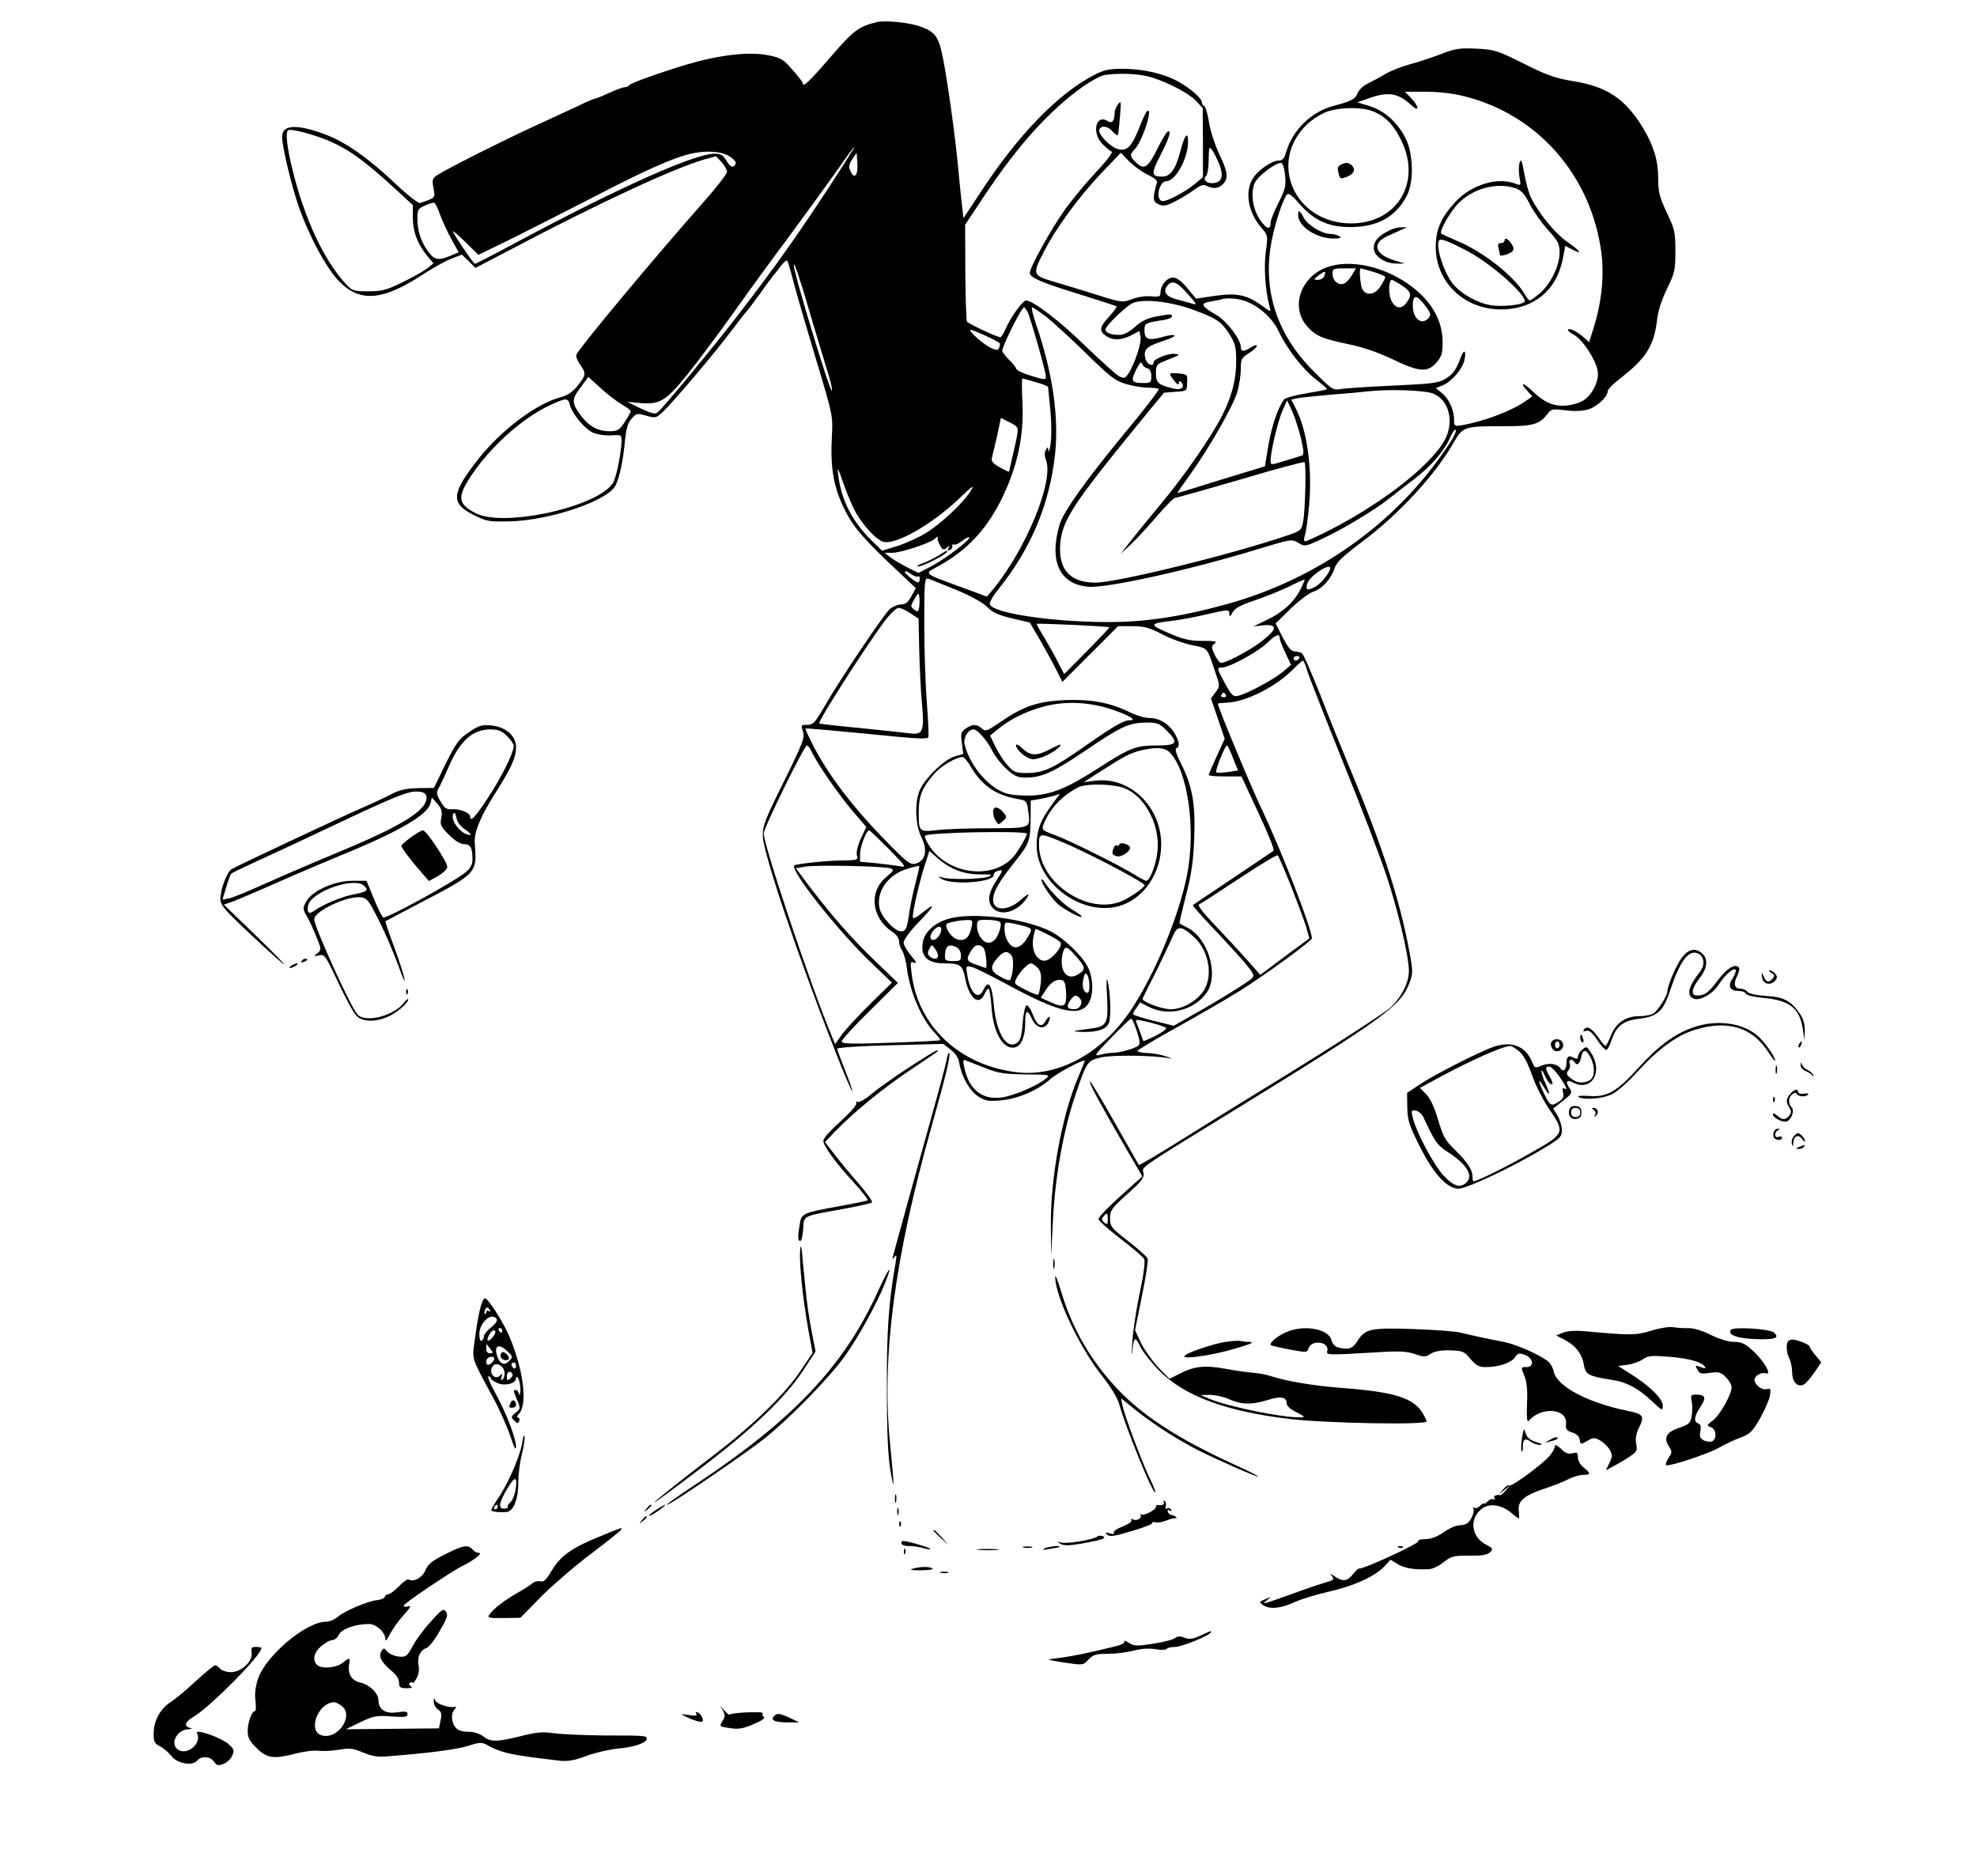 <?xml version="1.0" standalone="no"?>
<!DOCTYPE svg PUBLIC "-//W3C//DTD SVG 20010904//EN"
 "http://www.w3.org/TR/2001/REC-SVG-20010904/DTD/svg10.dtd">
<svg version="1.0" xmlns="http://www.w3.org/2000/svg"
 width="862pt" height="818pt" viewBox="0 0 862 818"
 preserveAspectRatio="xMidYMid meet">

<g transform="translate(0,818) scale(0.1,-0.1)"
fill="#000000" stroke="none">
<path d="M3825 8084 c-82 -20 -102 -35 -205 -154 -95 -110 -120 -133 -120
-112 0 4 -20 30 -45 58 -40 46 -50 52 -105 63 -83 17 -212 2 -355 -40 -113
-34 -245 -81 -251 -90 -3 -5 -12 -9 -19 -9 -8 0 -39 -11 -69 -25 -30 -14 -58
-25 -62 -25 -4 0 -39 -15 -78 -34 -39 -18 -123 -57 -186 -86 -127 -58 -368
-179 -416 -209 -30 -18 -31 -22 -24 -61 8 -44 11 -41 -58 -65 -8 -3 -57 36
-112 88 -114 108 -214 178 -302 211 -123 46 -188 43 -188 -10 0 -43 41 -214
72 -303 46 -132 122 -272 178 -329 90 -91 190 -83 363 31 45 29 102 61 127 70
l44 17 30 -29 29 -29 161 84 c372 196 696 347 834 388 l54 15 24 -26 c13 -14
24 -33 24 -42 0 -9 -48 -71 -106 -136 -212 -240 -540 -633 -551 -662 -3 -7 5
-26 16 -42 27 -38 27 -46 -10 -92 -21 -27 -43 -42 -72 -50 -106 -27 -259 -142
-358 -266 -122 -154 -126 -197 -24 -248 55 -28 68 -30 155 -28 175 3 432 90
464 157 19 41 32 103 41 194 5 54 13 80 29 97 20 23 24 24 63 13 41 -12 44
-11 74 17 43 41 224 254 292 345 31 41 63 82 70 90 8 8 35 44 61 80 25 36 52
71 58 79 7 8 23 28 35 44 11 15 23 25 26 20 3 -4 17 -53 31 -108 15 -55 59
-206 98 -335 70 -232 70 -236 65 -325 -7 -133 7 -216 53 -311 40 -83 85 -134
244 -283 l69 -65 -19 -35 c-14 -27 -26 -36 -46 -36 -15 -1 -36 -10 -48 -20
-27 -24 -222 -314 -284 -423 -42 -73 -51 -82 -76 -82 -28 0 -28 -1 -19 -29 9
-26 1 -48 -83 -218 -82 -165 -93 -194 -92 -238 2 -75 154 -527 314 -933 39
-101 74 -182 76 -179 2 2 -12 42 -31 90 -19 48 -35 91 -35 95 0 5 104 12 231
15 l232 6 32 -25 c22 -17 34 -36 38 -60 10 -59 46 -122 84 -145 30 -19 44 -21
99 -16 73 7 160 44 213 92 30 27 151 91 151 80 0 -1 -14 -35 -30 -74 -70 -164
-121 -443 -118 -647 l1 -129 8 155 c9 186 45 389 95 537 52 155 54 159 115
173 49 12 237 9 299 -4 14 -3 7 1 -15 8 -22 8 -59 15 -82 15 -24 1 -43 5 -43
9 0 5 80 53 178 107 97 54 220 125 272 158 104 65 310 215 310 226 0 42 -134
386 -220 566 -48 101 -190 443 -190 457 0 2 20 4 43 5 82 4 214 71 288 148 19
19 37 35 40 35 3 0 12 -19 18 -42 7 -24 78 -204 157 -401 80 -197 164 -418
188 -491 51 -152 98 -351 99 -417 1 -51 -31 -115 -80 -161 -28 -27 -319 -213
-602 -385 -86 -53 -232 -143 -324 -201 -92 -57 -169 -103 -171 -101 -2 2 -49
86 -106 186 -57 101 -105 181 -108 178 -5 -5 52 -110 155 -287 l74 -127 -43
-38 c-99 -88 -148 -137 -148 -148 0 -7 43 -45 95 -85 53 -40 99 -80 104 -89 5
-10 -2 -67 -20 -151 -16 -74 -30 -171 -32 -215 -3 -44 -3 -62 0 -40 6 68 12
72 35 24 12 -24 49 -71 83 -105 109 -110 290 -177 566 -210 158 -19 599 -27
599 -11 0 6 -10 26 -22 44 -42 61 -127 86 -358 103 -115 9 -234 29 -300 51
-19 6 -53 13 -75 14 -22 2 -78 9 -123 18 -92 16 -136 11 -203 -24 l-40 -20
-49 50 c-26 28 -60 76 -75 106 l-26 56 30 149 c17 82 28 155 25 163 -3 8 -41
42 -85 76 -74 58 -79 64 -79 100 0 34 7 44 76 106 63 56 74 72 70 91 -7 28
-34 10 404 279 648 399 717 449 756 551 15 41 15 50 -1 136 -42 227 -117 457
-255 788 -38 91 -99 241 -135 335 -37 93 -72 173 -78 177 -7 4 -21 8 -32 8
-15 0 -29 17 -52 61 l-31 61 65 64 c35 34 80 68 98 74 40 13 79 56 94 103 9
26 36 52 116 112 163 121 324 296 404 437 39 68 46 70 214 70 130 -1 160 8
193 52 18 24 22 24 82 17 43 -5 74 -3 100 5 39 14 82 55 82 79 0 8 26 34 58
58 110 86 144 141 157 252 4 38 20 88 43 135 34 70 37 81 37 165 0 83 -3 96
-38 169 -31 67 -37 89 -37 147 0 80 -19 142 -66 221 -78 128 -157 181 -309
205 -73 12 -113 26 -212 76 -114 57 -128 61 -205 65 -72 3 -92 1 -153 -23 -38
-15 -100 -35 -137 -45 -36 -10 -86 -29 -110 -44 -23 -14 -58 -32 -76 -41 -18
-9 -37 -27 -42 -40 -10 -27 -28 -36 -103 -56 -97 -24 -180 -104 -209 -201 -8
-29 -16 -38 -33 -38 -27 0 -81 -36 -107 -70 -43 -58 -29 -154 33 -224 27 -32
28 -33 18 -104 -9 -68 -2 -171 17 -241 7 -23 6 -22 -36 8 -64 46 -108 55 -204
41 l-81 -12 -38 46 c-26 31 -47 46 -62 46 -27 0 -55 -34 -55 -65 0 -18 -5 -20
-41 -17 -23 3 -59 -3 -83 -12 -43 -16 -44 -16 -167 23 -68 21 -149 46 -181 55
-84 25 -86 32 -41 120 54 107 152 242 253 349 l87 91 34 -35 c19 -20 56 -47
82 -60 35 -17 46 -27 41 -38 -4 -9 -9 -31 -12 -48 -3 -27 0 -34 20 -44 21 -9
33 -7 74 14 27 14 64 37 83 51 26 19 38 23 52 16 27 -15 54 -12 72 8 24 27 21
51 -18 133 -19 41 -39 103 -44 139 -6 36 -15 66 -21 68 -5 2 -10 9 -10 16 0
17 -47 59 -100 89 -62 35 -154 57 -243 57 -64 0 -83 -4 -132 -30 -154 -81
-327 -260 -486 -503 l-78 -118 -5 43 c-3 24 -11 97 -17 163 -12 144 -54 437
-73 518 -16 70 -34 91 -95 112 -48 17 -152 27 -186 19z m1166 -234 c69 -13
186 -70 224 -110 l29 -31 1 -150 0 -151 -33 -28 c-48 -40 -131 -83 -147 -76
-28 10 -10 86 20 86 40 0 95 99 95 172 0 49 -15 30 -34 -43 -20 -77 -43 -109
-78 -109 -49 0 -50 12 -8 94 39 75 50 114 30 101 -6 -4 -25 -36 -43 -72 -41
-84 -58 -95 -92 -63 -30 28 -31 35 -6 61 33 36 80 182 53 165 -5 -3 -21 -37
-36 -76 -33 -83 -55 -103 -97 -88 -32 11 -82 64 -76 82 7 20 35 18 56 -5 11
-12 22 -21 25 -18 2 2 6 38 9 79 6 68 5 73 -8 56 -8 -11 -15 -28 -15 -37 0
-36 -11 -49 -30 -37 -52 33 -72 -52 -22 -101 15 -15 33 -30 39 -32 7 -2 -22
-41 -68 -89 -44 -47 -107 -123 -140 -170 -56 -79 -149 -246 -149 -270 0 -20
51 -42 211 -91 90 -28 166 -53 168 -55 2 -2 -13 -22 -33 -44 -42 -46 -45 -63
-14 -84 30 -21 66 -20 110 2 l36 19 5 -25 c5 -26 -26 -121 -54 -162 -13 -20
-18 -21 -40 -10 -13 7 -78 66 -145 130 -111 109 -230 200 -260 200 -15 0 -69
-75 -90 -125 -8 -19 -18 -35 -23 -35 -14 0 -139 59 -145 68 -3 5 -6 102 -7
215 l-1 207 87 131 c145 217 279 366 426 471 36 25 78 48 95 51 56 8 122 7
175 -3z m1395 -90 c319 -80 551 -345 596 -680 13 -101 2 -214 -32 -324 l-21
-68 -22 20 c-29 26 -63 43 -70 35 -4 -3 8 -13 26 -23 36 -19 94 -106 103 -156
7 -40 -19 -99 -58 -127 -14 -11 -49 -22 -76 -25 -57 -5 -98 12 -154 66 -40 38
-53 35 -17 -4 l20 -22 -28 -20 c-63 -44 -182 -89 -280 -106 -31 -5 -33 -4 -33
25 0 42 -23 92 -54 116 l-26 21 30 12 c40 16 86 71 95 110 9 41 -1 51 -15 14
-20 -55 -34 -75 -67 -95 -30 -19 -58 -22 -226 -30 -106 -5 -209 -11 -229 -15
-37 -6 -40 -3 -121 78 -163 163 -225 361 -181 575 15 74 44 163 63 192 8 12
20 4 58 -39 65 -73 126 -100 223 -100 116 1 195 44 243 135 32 58 30 181 -3
249 -34 70 -91 122 -157 143 l-55 17 49 17 c85 31 129 24 186 -29 36 -34 36
-8 0 30 l-27 28 91 0 c56 0 119 -7 169 -20z m-398 -66 c54 -22 91 -61 123
-129 88 -183 -21 -359 -221 -359 -245 1 -363 266 -192 431 21 20 57 44 82 54
56 22 158 24 208 3z m-4538 -135 c78 -36 146 -86 263 -193 l87 -80 0 -55 c0
-62 22 -118 64 -168 l26 -31 -27 -22 c-16 -12 -64 -39 -109 -61 -69 -34 -90
-39 -148 -39 -64 0 -70 2 -98 32 -96 103 -181 286 -234 503 -23 97 -30 156
-18 167 10 10 127 -22 194 -53z m2164 -196 c-135 -206 -242 -357 -391 -550
-110 -143 -330 -410 -355 -430 -11 -10 -26 -6 -74 16 l-59 29 55 -5 c85 -8
114 9 206 123 44 55 131 171 194 259 62 88 177 246 255 350 77 105 171 234
209 288 37 53 69 97 72 97 2 0 -49 -80 -112 -177z m1703 99 c18 -49 11 -75
-23 -80 -30 -4 -52 14 -36 30 7 7 12 38 12 73 1 54 2 58 15 41 8 -11 22 -39
32 -64z m-2139 38 c19 -11 32 -26 30 -32 -8 -23 -24 -18 -41 12 -14 24 -25 30
-51 30 -87 0 -414 -146 -850 -379 -104 -56 -191 -101 -195 -101 -6 0 -80 108
-96 140 -4 8 19 -11 52 -43 l59 -58 140 68 c76 38 240 121 364 185 219 114
345 170 419 187 66 16 134 12 169 -9z m553 -83 c-7 -7 -14 -2 -22 15 -9 21 -8
31 7 54 l19 28 3 -43 c2 -24 -1 -48 -7 -54z m1872 0 c5 -47 1 -62 -29 -122
-19 -37 -34 -76 -34 -86 0 -33 -17 -29 -45 11 -33 47 -43 116 -25 161 13 30
89 89 116 89 6 0 14 -23 17 -53z m-3683 -176 c11 -29 33 -77 50 -107 l30 -54
-36 -15 c-53 -22 -70 -19 -97 18 -31 42 -47 89 -47 143 0 40 3 45 33 58 17 8
36 13 40 12 5 -1 17 -26 27 -55z m1616 -441 c25 -85 57 -190 70 -233 14 -42
24 -83 21 -90 -5 -17 -168 518 -166 548 1 18 29 -67 75 -225z m1643 98 c39
-43 42 -49 20 -42 -13 4 -44 13 -69 19 -47 13 -61 34 -40 60 21 25 43 16 89
-37z m257 -33 c61 -25 113 -74 140 -131 36 -76 106 -166 164 -210 27 -21 48
-39 46 -41 -2 -2 -43 -10 -91 -18 -49 -8 -92 -20 -97 -27 -27 -39 -52 -112
-67 -196 l-16 -95 -190 -58 c-104 -33 -191 -59 -192 -59 -1 0 23 35 54 78 84
117 189 300 207 361 9 30 16 76 16 102 0 43 3 49 35 69 19 12 35 26 35 32 0 6
-11 3 -25 -6 -32 -21 -45 -20 -45 2 0 32 -61 112 -105 138 -68 39 -74 52 -28
59 21 4 43 8 48 10 25 8 79 4 111 -10z m-235 -35 c104 -38 124 -51 160 -108
25 -40 29 -56 29 -117 0 -80 -19 -153 -61 -236 -47 -93 -167 -267 -274 -394
-55 -66 -115 -140 -134 -165 l-35 -45 48 45 c26 25 77 80 113 123 37 42 71 77
78 77 6 0 134 36 285 80 150 45 275 78 278 75 8 -8 3 -210 -6 -259 -7 -37 -11
-40 -62 -58 -241 -83 -748 -208 -845 -208 -110 0 -162 59 -152 171 9 101 57
174 337 517 l115 140 50 4 c50 3 50 3 51 40 2 35 1 36 -37 40 -45 4 -46 2 -19
-32 12 -16 20 -20 20 -10 0 10 3 11 11 3 18 -18 0 -35 -30 -28 -69 16 -81 25
-81 67 0 35 4 40 33 52 79 32 75 29 51 33 -26 5 -94 -22 -94 -36 0 -23 -30
-10 -36 16 -10 39 5 53 76 76 71 22 66 37 -5 17 -57 -16 -75 -9 -75 29 0 32 1
33 83 46 20 3 37 10 37 15 0 12 -5 12 -70 0 -37 -7 -64 -20 -91 -45 -26 -23
-49 -35 -68 -35 -38 0 -61 9 -61 24 0 13 69 82 110 110 37 26 165 15 271 -24z
m-721 -9 c13 -26 80 -260 80 -282 0 -16 -4 -16 -62 2 -35 10 -65 24 -67 31 -2
7 -17 26 -33 41 -15 16 -28 32 -28 37 0 22 84 190 95 190 3 0 9 -9 15 -19z
m82 -22 c29 -23 107 -95 173 -159 105 -103 127 -120 174 -134 30 -9 73 -16 96
-16 23 0 44 -3 47 -6 4 -3 -63 -90 -148 -192 -170 -206 -267 -342 -284 -399
-47 -160 0 -261 126 -271 82 -7 454 76 752 168 129 39 134 40 162 24 28 -17
31 -17 92 11 84 37 241 130 303 180 28 22 76 60 108 84 74 56 129 119 157 177
11 26 23 44 26 41 9 -8 -21 -58 -84 -143 -221 -298 -548 -518 -917 -619 -204
-56 -359 -78 -528 -77 -240 2 -486 39 -501 77 -3 8 13 37 38 67 140 175 222
368 246 586 18 165 -11 363 -85 575 -12 37 -19 67 -15 67 5 0 32 -19 62 -41z
m-203 -115 c2 -2 1 -10 -2 -19 -5 -12 -11 -13 -34 -3 -30 13 -93 67 -93 80 0
6 112 -44 129 -58z m642 -109 c13 -4 19 -15 19 -36 0 -25 -4 -29 -29 -29 -58
0 -62 7 -38 57 13 26 23 39 25 30 2 -9 12 -19 23 -22z m-2290 -158 c21 -12 39
-25 39 -30 0 -4 -12 -25 -26 -47 -24 -35 -31 -40 -66 -40 -52 0 -92 22 -128
72 -38 52 -38 68 3 121 l32 44 54 -49 c29 -27 71 -59 92 -71z m1805 97 c30 -8
54 -18 54 -22 0 -4 5 -50 10 -102 5 -53 5 -117 1 -145 -5 -28 -9 -41 -10 -30
-1 18 -3 18 -11 3 -7 -11 -6 -26 1 -45 35 -91 -90 -393 -234 -566 l-24 -28
-114 42 c-166 61 -161 56 -99 90 124 68 208 156 275 289 70 142 100 275 93
425 -3 58 -3 105 0 105 2 0 28 -7 58 -16z m1733 -50 c62 -24 89 -106 60 -181
-41 -109 -269 -292 -521 -419 -48 -24 -92 -44 -97 -44 -6 0 -7 10 -1 28 5 15
13 74 18 130 14 162 -8 324 -59 423 l-19 37 28 6 c15 3 83 10 152 16 69 5 139
12 155 14 93 10 247 5 284 -10z m-3765 -47 c10 -41 66 -108 103 -124 20 -8 56
-13 80 -11 40 3 43 2 43 -22 0 -47 -21 -153 -35 -181 -55 -106 -477 -201 -602
-136 -76 40 -80 68 -22 158 82 126 222 253 342 310 75 35 83 36 91 6z m3189
-150 c12 -53 13 -69 3 -73 -7 -3 -40 -13 -74 -23 -61 -19 -62 -19 -62 0 0 40
32 175 52 219 l20 45 23 -50 c12 -27 29 -81 38 -118z m-1238 15 c-4 -20 -13
-63 -21 -95 -8 -32 -14 -61 -14 -63 0 -3 -18 6 -40 18 -32 18 -39 27 -35 43 3
11 13 54 23 97 l16 76 38 -19 c37 -19 38 -22 33 -57z m-699 -344 c34 -56 83
-108 112 -119 51 -20 217 74 341 194 51 49 60 55 45 30 -28 -50 -132 -148
-199 -188 -33 -20 -89 -45 -124 -56 l-65 -20 -44 43 c-85 83 -133 175 -147
285 -5 42 -2 36 24 -39 17 -48 42 -107 57 -130z m352 -105 c-1 -5 4 -18 11
-31 11 -20 15 -21 29 -10 13 11 14 11 8 -1 -6 -9 -5 -12 5 -9 8 3 13 11 11 17
-1 7 2 10 7 7 5 -3 21 4 35 15 15 12 29 19 32 16 8 -8 -103 -93 -166 -126
l-55 -29 -50 25 c-27 14 -61 34 -74 44 l-24 19 34 0 c36 0 165 42 183 60 12
12 17 13 14 3z m1712 -130 c0 -17 -40 -67 -62 -79 -38 -22 -48 -18 -37 14 11
32 99 90 99 65z m-1824 -28 c12 -8 24 -11 28 -8 3 3 6 -1 6 -10 0 -23 -10 -21
-45 8 -32 26 -23 35 11 10z m194 -67 c63 -26 117 -56 135 -75 23 -23 49 -35
108 -49 l77 -18 44 -75 c24 -42 56 -100 71 -130 l27 -54 122 122 121 121 62 0
c51 0 74 -6 130 -35 37 -20 97 -41 132 -48 70 -15 62 -4 104 -130 16 -46 16
-50 -3 -75 l-20 -27 30 -88 30 -88 -35 -76 c-19 -42 -35 -79 -35 -82 0 -3 32
-6 71 -6 l72 0 74 -159 c41 -87 71 -162 66 -165 -5 -3 -85 -57 -178 -120 -94
-63 -172 -115 -174 -117 -2 -2 36 -45 85 -97 49 -51 111 -119 138 -150 42 -50
47 -60 35 -72 -16 -16 -161 -106 -268 -165 l-73 -42 -89 22 c-49 12 -89 25
-89 29 0 4 7 17 16 29 l15 22 39 -20 c84 -43 197 -15 251 62 55 77 7 238 -84
284 -18 9 -33 17 -34 18 -2 1 11 56 28 122 24 93 32 148 36 249 6 150 -8 228
-58 327 -20 39 -27 64 -20 66 17 6 13 31 -10 69 -25 39 -65 63 -110 63 -18 0
-55 11 -83 25 -87 42 -167 57 -280 53 -119 -5 -183 -26 -283 -95 -60 -41 -66
-43 -82 -29 -22 20 -41 20 -70 0 -21 -15 -23 -22 -17 -64 l6 -47 -38 -11 c-44
-13 -122 -88 -149 -141 -26 -53 -24 -154 5 -212 28 -57 17 -103 -26 -114 -25
-6 -38 5 -147 117 -130 134 -231 268 -296 391 -22 43 -39 80 -37 81 1 2 122
-9 268 -23 217 -22 266 -25 268 -14 2 8 -1 76 -7 151 -6 76 -11 230 -11 341 0
189 1 203 18 198 9 -3 64 -25 122 -49z m1501 4 c-29 -57 -77 -101 -146 -134
l-60 -29 42 5 c63 6 63 -16 0 -65 -49 -40 -159 -99 -183 -99 -6 0 -18 16 -28
36 -15 33 -15 37 0 48 13 10 3 12 -53 12 -55 0 -83 6 -147 34 -88 37 -86 42
19 54 33 4 97 16 143 27 101 23 102 23 102 2 1 -14 4 -12 14 7 11 19 36 32 98
53 47 16 114 43 149 60 35 18 65 31 67 30 2 0 -6 -19 -17 -41z m-1663 -77 c-3
-23 -5 -25 -21 -13 -18 13 -18 15 0 46 15 27 18 29 21 12 2 -11 2 -31 0 -45z
m-38 -29 l35 -23 3 -139 c2 -77 7 -181 12 -233 11 -120 4 -136 -54 -128 -22 3
-120 13 -216 23 -96 9 -176 18 -178 20 -8 6 190 317 282 442 26 35 54 62 64
62 9 0 33 -11 52 -24z m867 -61 c2 -1 -42 -47 -97 -103 l-100 -101 -25 48
c-13 27 -40 75 -59 107 -20 32 -36 61 -36 64 0 4 311 -10 317 -15z m743 -48
c0 -7 11 -36 25 -64 l24 -52 -37 -31 c-41 -34 -154 -94 -192 -103 -23 -6 -29
0 -58 52 -37 68 -38 71 -13 71 31 0 154 67 196 107 39 38 55 43 55 20z m85
-87 c-3 -5 -10 -10 -16 -10 -5 0 -9 5 -9 10 0 6 7 10 16 10 8 0 12 -4 9 -10z
m-320 -160 c3 -5 -1 -10 -10 -10 -9 0 -13 5 -10 10 3 6 8 10 10 10 2 0 7 -4
10 -10z m-491 -65 c72 -25 104 -45 73 -45 -28 0 -72 -26 -195 -112 -141 -99
-181 -117 -253 -118 -52 0 -59 3 -86 34 -17 18 -40 55 -53 81 l-23 48 34 28
c54 44 122 78 201 99 92 25 202 20 302 -15z m232 -89 c55 -55 47 -66 -43 -66
-91 0 -117 -11 -248 -95 -136 -88 -205 -117 -289 -123 -39 -2 -91 1 -114 8
-77 20 -163 120 -186 214 -7 29 14 66 39 66 17 0 60 -49 83 -96 11 -22 39 -57
61 -77 34 -31 48 -37 85 -37 69 0 121 24 265 122 151 102 183 117 260 118 47
0 57 -4 87 -34z m-1547 -93 c24 -52 118 -188 178 -258 l60 -70 -23 -50 c-14
-29 -21 -59 -18 -72 6 -22 3 -23 -52 -24 -74 0 -213 -15 -221 -22 -19 -19 179
-271 323 -412 l103 -99 -93 -91 c-51 -51 -107 -111 -124 -134 l-31 -43 -16 39
c-90 215 -295 827 -295 880 0 24 177 383 188 383 5 0 14 -12 21 -27z m1837
-28 l22 -54 -45 -7 c-24 -3 -47 -4 -50 -1 -6 7 38 117 47 117 3 0 15 -25 26
-55z m-277 26 c80 -80 116 -333 77 -534 -35 -181 -143 -439 -246 -592 -127
-188 -315 -290 -494 -270 -249 29 -433 199 -461 429 -7 52 -6 56 11 49 13 -5
9 4 -13 30 -18 21 -33 47 -33 58 0 12 28 50 67 90 71 74 76 89 12 38 -30 -24
-39 -27 -39 -14 0 26 30 155 52 223 l20 62 36 -31 c54 -48 114 -71 185 -71 52
0 58 -1 37 -10 -29 -11 -164 -14 -200 -4 -23 6 -23 6 -6 -5 49 -30 235 -15
229 18 -1 6 7 13 17 16 25 7 25 4 -5 -41 -37 -56 -42 -95 -15 -122 39 -39 118
-10 153 55 6 12 -7 4 -31 -17 -56 -51 -122 -51 -122 -1 0 35 24 77 95 166 65
82 68 90 69 204 l0 63 36 6 c19 3 48 10 63 14 l28 9 -35 -48 c-50 -68 -66
-111 -66 -178 0 -163 196 -307 356 -264 108 29 187 142 187 269 0 167 -138
299 -292 278 l-46 -6 78 50 c100 64 127 78 174 89 64 15 102 12 122 -8z m-866
-64 c49 -83 111 -125 208 -141 34 -6 37 -9 42 -51 11 -77 15 -75 -167 -76 -88
0 -192 -3 -230 -8 -80 -9 -81 -7 -80 84 0 66 16 103 67 161 29 34 95 73 124
74 6 0 23 -20 36 -43z m653 -88 c96 -24 173 -156 161 -278 -5 -56 -33 -131
-49 -131 -5 0 -27 12 -50 26 -60 38 -284 150 -350 174 -54 20 -57 22 -48 46
26 67 78 123 150 161 31 16 126 17 186 2z m-1011 -270 c78 -80 79 -81 46 -75
-19 3 -65 9 -103 13 l-68 6 0 33 c0 32 27 104 40 104 3 0 41 -37 85 -81z m602
67 c5 -4 -40 -82 -60 -103 -93 -102 -289 -74 -368 54 -12 19 -19 37 -15 40 14
14 425 22 443 9z m143 -32 c103 -42 333 -161 370 -191 7 -6 -38 -40 -85 -65
-147 -78 -375 67 -375 240 0 50 4 51 90 16z m1008 -194 c27 -69 57 -149 66
-178 l15 -53 -107 -79 -107 -80 -60 68 c-33 37 -96 105 -140 151 -50 52 -75
85 -67 88 7 3 86 54 175 113 89 59 165 105 168 101 4 -3 29 -62 57 -131z
m-1744 74 c15 -6 12 -11 -18 -36 -80 -65 -67 -181 27 -242 16 -11 27 -27 27
-40 0 -12 6 -30 14 -41 7 -11 16 -45 20 -75 13 -105 66 -227 123 -284 14 -15
24 -28 22 -31 -3 -2 -100 -7 -217 -11 -172 -6 -212 -5 -212 6 0 7 55 68 123
134 l122 121 -99 95 c-102 98 -191 199 -290 330 l-56 75 42 7 c51 8 347 2 372
-8z m107 -67 c-11 -41 -22 -97 -26 -123 -10 -74 -15 -84 -37 -84 -27 0 -85 62
-93 100 -16 73 37 148 123 173 26 8 48 13 50 12 2 -1 -6 -36 -17 -78z m1219
-236 c62 -59 80 -169 37 -232 -30 -44 -92 -79 -142 -79 -41 0 -129 34 -123 47
2 5 28 58 59 118 30 61 62 129 72 152 20 50 39 49 97 -6z m-253 -407 c15 -48
15 -57 3 -65 -21 -13 -81 -29 -110 -29 -14 0 -39 -4 -55 -9 -27 -7 -21 2 50
75 44 45 83 83 87 83 4 1 15 -24 25 -55z m127 15 c5 -4 -15 -19 -44 -34 -28
-14 -53 -25 -55 -23 -1 2 -7 17 -12 33 -6 17 -14 37 -18 47 -6 15 -2 15 57 1
35 -9 67 -19 72 -24z m-784 -177 c54 -21 83 -25 173 -26 107 -1 108 -1 85 -20
-38 -31 -142 -75 -194 -81 -84 -10 -141 37 -160 134 -7 31 -5 34 12 26 10 -4
48 -19 84 -33z m530 -658 c0 -22 -2 -25 -15 -14 -12 10 -13 16 -4 26 16 20 19
18 19 -12z m529 -784 c53 -24 98 -25 167 -4 57 19 84 14 84 -14 0 -11 16 -26
43 -39 38 -20 40 -22 15 -22 -78 -2 -320 48 -398 82 l-35 15 40 1 c22 0 60 -8
84 -19z"/>
<path d="M6626 7472 c-4 -13 -5 -41 -1 -63 7 -39 7 -39 -20 -29 -77 29 -189
-5 -259 -80 -62 -67 -86 -120 -86 -196 0 -154 124 -273 285 -273 140 0 240 81
268 216 l12 61 29 -15 c49 -26 38 -8 -20 32 -53 37 -121 119 -159 194 -9 18
-22 65 -29 105 -10 55 -14 66 -20 48z m-17 -113 c24 -9 39 -25 61 -69 16 -31
52 -82 79 -112 45 -49 51 -61 51 -100 0 -57 -40 -139 -88 -178 -20 -17 -39
-30 -42 -30 -3 0 -14 13 -23 29 -45 77 -181 184 -294 231 -35 15 -66 29 -69
32 -10 10 43 102 78 135 66 64 168 89 247 62z m-208 -275 c105 -56 266 -200
245 -221 -13 -13 -98 -21 -144 -14 -58 9 -129 48 -165 91 -42 50 -81 173 -61
193 8 8 43 -6 125 -49z"/>
<path d="M6560 7130 c0 -5 -7 -10 -16 -10 -12 0 -15 -6 -10 -22 3 -13 6 -26 6
-30 0 -4 14 -2 30 3 33 12 37 24 16 52 -15 19 -26 22 -26 7z"/>
<path d="M5660 7242 c0 -49 80 -102 155 -102 29 0 36 3 25 10 -8 5 -25 10 -38
10 -37 0 -100 38 -117 70 -18 34 -25 38 -25 12z"/>
<path d="M6055 7174 c-48 -25 -65 -45 -65 -76 0 -35 49 -68 100 -67 l35 0 -46
14 c-86 27 -99 75 -27 107 18 8 44 20 58 26 l25 11 -25 0 c-14 1 -38 -6 -55
-15z"/>
<path d="M5786 7015 c-114 -41 -160 -171 -89 -255 36 -43 68 -57 180 -80 65
-13 130 -36 192 -65 118 -57 154 -60 193 -17 24 28 28 41 28 90 0 99 -53 187
-153 256 -112 77 -254 106 -351 71z m107 -37 c-11 -18 -27 -34 -37 -36 -24 -5
-46 16 -46 44 0 22 4 24 51 24 l51 0 -19 -32z m95 17 c29 -9 52 -19 52 -23 0
-4 -9 -22 -20 -39 -23 -38 -63 -45 -80 -14 -9 18 -15 91 -7 91 2 0 27 -7 55
-15z m-214 -19 c-3 -9 -16 -16 -28 -16 -20 0 -20 1 4 20 28 21 33 20 24 -4z
m339 -41 c41 -28 44 -40 21 -73 -23 -33 -52 -28 -69 11 -12 30 -10 87 4 87 3
0 23 -11 44 -25z m108 -97 c17 -23 18 -32 9 -43 -30 -36 -70 -6 -70 53 0 52
19 49 61 -10z"/>
<path d="M5852 7465 c-18 -8 -22 -15 -17 -35 8 -32 8 -32 37 -21 32 12 41 34
20 52 -13 10 -23 11 -40 4z"/>
<path d="M4092 5758 c-18 -11 -50 -27 -70 -34 -22 -8 -29 -13 -17 -13 19 -1
125 54 125 64 0 7 -2 6 -38 -17z"/>
<path d="M4430 4931 c0 -21 48 -61 75 -61 30 0 95 31 116 56 10 12 0 10 -36
-9 -63 -34 -92 -34 -127 0 -15 15 -28 21 -28 14z"/>
<path d="M4541 4344 c-1 -15 45 -82 72 -106 28 -24 98 -61 103 -55 3 3 -15 16
-39 30 -41 24 -97 80 -124 123 -6 10 -12 14 -12 8z"/>
<path d="M4142 4176 c-63 -16 -109 -56 -118 -102 -12 -63 19 -94 94 -94 70 0
79 -7 91 -68 17 -85 59 -119 83 -67 6 14 14 25 18 25 4 0 10 -35 13 -78 7
-117 54 -194 106 -177 25 8 41 48 41 105 0 58 9 63 30 17 18 -39 53 -48 70
-17 6 12 9 24 7 27 -3 2 -10 -5 -17 -16 -17 -33 -37 -25 -56 24 -9 25 -22 44
-28 42 -6 -2 -14 -36 -17 -77 -4 -55 -10 -76 -24 -86 -45 -33 -91 41 -102 166
-8 89 -24 111 -45 65 -22 -49 -59 -15 -71 68 -6 36 -5 37 21 31 15 -4 83 -38
152 -75 220 -120 312 -143 353 -88 26 36 26 113 -1 165 -24 48 -105 125 -160
153 -110 56 -332 85 -440 57z m94 -38 c-9 -45 -28 -62 -60 -54 -30 7 -65 64
-44 71 25 8 53 13 82 14 27 1 28 -1 22 -31z m117 26 c12 -4 13 -12 7 -36 -12
-39 -28 -58 -51 -58 -24 0 -49 37 -49 72 0 26 3 28 39 28 22 0 46 -3 54 -6z
m125 -25 c20 -8 21 -12 11 -31 -19 -37 -41 -58 -60 -58 -25 0 -49 38 -49 78 0
33 0 33 38 26 20 -4 47 -11 60 -15z m-375 -19 c-7 -27 -31 -46 -43 -34 -6 6
-4 18 6 32 19 28 44 29 37 2z m467 -15 c27 -13 51 -29 54 -34 11 -17 -39 -76
-66 -79 -37 -4 -62 43 -53 99 4 21 9 39 11 39 3 0 27 -11 54 -25z m-480 -92
c0 -16 -22 -17 -38 -1 -8 8 -8 17 0 31 10 20 11 20 24 2 8 -10 14 -25 14 -32z
m81 37 c11 -6 19 -21 19 -35 0 -22 -4 -25 -35 -25 -28 0 -35 4 -35 19 0 47 16
59 51 41z m117 -2 c10 -10 18 -88 10 -88 -2 0 -21 7 -43 15 -42 14 -44 23 -19
63 16 25 34 28 52 10z m406 -40 c41 -47 41 -56 3 -78 -48 -27 -81 23 -63 96 9
33 19 30 60 -18z m-284 7 c12 -14 8 -84 -6 -107 -3 -4 -23 2 -44 15 -44 24
-45 43 -7 85 24 26 40 28 57 7z m115 -55 c13 -15 16 -30 13 -65 -3 -25 -8 -48
-11 -51 -3 -3 -28 6 -56 21 -48 24 -51 27 -40 48 16 31 50 67 64 67 7 0 20 -9
30 -20z m225 -78 c0 -23 -4 -32 -12 -30 -16 6 -22 32 -13 66 5 20 8 23 16 11
5 -7 9 -29 9 -47z m-102 -22 c4 -68 -6 -76 -63 -51 l-47 21 17 27 c24 38 46
54 70 51 16 -2 20 -12 23 -48z m59 -31 c18 -18 3 -49 -23 -49 -31 0 -36 12
-18 38 17 25 25 27 41 11z"/>
<path d="M4827 3835 c6 -117 0 -130 -70 -139 -86 -11 -91 -13 -35 -15 66 -1
105 13 114 42 9 28 5 134 -6 177 -6 24 -7 2 -3 -65z"/>
<path d="M4330 4640 c0 -11 5 -29 12 -39 11 -18 12 -18 30 -1 19 17 19 19 2
39 -23 27 -44 27 -44 1z"/>
<path d="M4880 4498 c0 -5 -4 -7 -9 -4 -5 3 -12 -1 -15 -10 -10 -25 -7 -31 14
-37 21 -6 65 26 56 41 -8 14 -46 22 -46 10z"/>
<path d="M2045 4988 c-44 -29 -56 -46 -102 -138 l-51 -105 -69 -1 c-52 -1 -79
-7 -118 -27 -27 -14 -90 -44 -140 -65 -80 -35 -517 -240 -555 -261 -19 -10
-49 -87 -49 -128 -1 -28 14 -46 130 -155 71 -67 138 -127 147 -132 9 -5 -46
51 -122 125 l-140 135 50 18 c27 11 110 46 184 79 74 33 199 86 276 118 253
103 378 176 391 227 l6 25 24 -27 c19 -22 22 -35 17 -62 -6 -30 -2 -38 34 -74
25 -25 49 -40 65 -40 28 0 37 -16 37 -65 0 -25 -8 -40 -30 -58 -46 -39 -333
-197 -358 -197 -5 0 -23 36 -41 80 l-33 80 -63 0 c-78 0 -177 -45 -201 -92
-14 -27 -14 -32 3 -61 11 -18 29 -58 42 -90 23 -56 23 -58 5 -73 -18 -13 -18
-14 7 -9 24 6 28 0 83 -117 32 -68 67 -133 79 -145 25 -28 80 -30 135 -7 39
16 92 61 92 77 0 5 -9 -2 -20 -16 -45 -57 -169 -88 -202 -49 -30 34 -188 382
-188 414 0 36 144 104 205 96 25 -3 35 -16 78 -103 28 -55 65 -143 84 -195 18
-52 31 -79 27 -60 -3 19 -24 84 -46 143 -22 59 -39 109 -37 111 2 1 67 36 144
76 257 134 255 132 245 265 -4 45 25 115 85 210 74 116 95 162 95 208 0 49
-45 88 -107 94 -42 4 -54 1 -98 -29z m166 -17 c16 -16 29 -35 29 -43 -1 -31
-53 -136 -111 -224 -56 -86 -79 -110 -79 -84 0 16 -43 34 -76 32 -27 -2 -35 3
-53 34 -19 32 -20 38 -6 62 8 15 28 58 45 97 48 108 102 155 178 155 35 0 49
-6 73 -29z m-354 -257 c21 -55 -85 -126 -367 -243 -118 -49 -271 -115 -340
-146 -68 -31 -137 -59 -152 -62 l-28 -5 16 53 c9 30 19 57 22 60 4 4 57 29
117 57 61 27 229 106 375 175 203 96 275 125 308 126 30 1 44 -4 49 -15z m172
-151 c19 -13 28 -23 20 -23 -38 0 -89 66 -72 93 5 7 10 0 13 -18 3 -19 17 -37
39 -52z m-441 -245 c20 -20 14 -25 -45 -37 -54 -10 -136 -45 -175 -73 -22 -16
-32 -5 -24 26 15 60 203 125 244 84z"/>
<path d="M1792 4530 c-23 -17 -42 -33 -42 -38 1 -9 43 -65 88 -116 l32 -37 40
22 c22 13 40 30 40 40 0 22 -91 159 -106 159 -6 0 -30 -14 -52 -30z"/>
<path d="M7337 4010 c-24 -28 -67 -126 -67 -153 0 -17 -39 -79 -59 -94 -9 -7
-36 -13 -61 -13 -62 0 -103 -28 -126 -84 -10 -25 -21 -46 -24 -46 -3 0 -18 18
-33 40 -28 39 -50 50 -62 30 -3 -5 0 -8 7 -5 17 6 28 -3 58 -47 14 -21 29 -36
34 -35 6 2 16 21 23 44 21 61 51 84 122 92 77 9 103 33 132 120 41 125 79 179
118 166 32 -10 38 -52 12 -83 -51 -65 -59 -103 -25 -116 27 -10 82 21 108 62
27 43 69 78 74 63 2 -5 -4 -21 -13 -35 -23 -34 -13 -56 24 -56 16 0 31 -5 33
-12 3 -7 37 -15 82 -19 111 -11 154 -46 167 -138 l6 -46 2 41 c1 28 -6 52 -21
74 -39 57 -71 74 -148 78 -43 3 -74 10 -81 18 -6 8 -20 14 -31 14 -26 0 -31
21 -14 55 9 17 12 33 7 38 -17 17 -52 -5 -92 -58 -41 -54 -56 -65 -90 -65 -28
0 -24 31 11 75 34 43 39 84 12 108 -28 25 -57 21 -85 -13z"/>
<path d="M1315 3990 c-3 -6 1 -7 9 -4 18 7 21 14 7 14 -6 0 -13 -4 -16 -10z"/>
<path d="M1270 3970 c-8 -5 -10 -10 -5 -10 6 0 17 5 25 10 8 5 11 10 5 10 -5
0 -17 -5 -25 -10z"/>
<path d="M7723 3939 c14 -8 16 -14 6 -25 -16 -20 -28 -17 -39 9 -10 22 -10 22
-7 -3 2 -30 37 -39 57 -15 10 12 10 18 0 30 -7 8 -18 15 -24 15 -6 0 -3 -5 7
-11z"/>
<path d="M1771 3854 c0 -11 3 -14 6 -6 3 7 2 16 -1 19 -3 4 -6 -2 -5 -13z"/>
<path d="M7383 3701 c-79 -27 -152 -80 -234 -171 -99 -109 -141 -134 -219
-128 -33 2 -55 1 -48 -4 24 -15 108 -8 147 12 21 10 70 53 107 94 92 101 174
162 253 186 143 45 252 12 322 -98 16 -25 29 -41 29 -35 0 17 -53 90 -82 112
-68 54 -177 66 -275 32z"/>
<path d="M6890 3656 c0 -8 4 -17 9 -20 5 -4 7 3 4 14 -6 23 -13 26 -13 6z"/>
<path d="M6763 3634 c-3 -8 1 -22 9 -30 19 -19 52 3 42 29 -8 21 -43 22 -51 1z
m37 -9 c0 -8 -4 -15 -10 -15 -5 0 -10 7 -10 15 0 8 5 15 10 15 6 0 10 -7 10
-15z"/>
<path d="M7845 3629 c-4 -6 -5 -12 -2 -15 2 -3 7 2 10 11 7 17 1 20 -8 4z"/>
<path d="M6506 3614 c-65 -24 -257 -122 -316 -162 l-55 -37 1 -63 c1 -55 8
-77 52 -165 61 -124 123 -191 173 -189 37 1 240 97 367 174 75 45 82 52 82 81
0 18 -9 46 -19 63 l-19 31 43 34 c40 32 42 35 27 57 -18 27 -11 37 16 23 79
-42 133 42 81 126 -20 32 -22 33 -40 17 -11 -9 -19 -23 -19 -31 0 -10 -5 -11
-19 -4 -22 12 -31 5 -31 -25 0 -26 -15 -40 -25 -23 -13 21 -49 27 -82 14 -30
-13 -32 -12 -43 16 -30 71 -92 93 -174 63z m117 -17 c19 -15 37 -48 56 -102
15 -44 49 -111 74 -148 72 -104 70 -109 -71 -189 -102 -59 -241 -128 -257
-128 -3 0 -5 10 -5 23 0 28 -24 63 -80 118 -39 37 -49 57 -70 128 -16 54 -34
93 -52 111 l-27 27 92 50 c134 72 269 132 302 133 6 0 23 -10 38 -23z m312
-27 c21 -41 19 -87 -4 -100 -29 -15 -56 -12 -82 9 -19 15 -21 21 -11 34 7 8
10 22 6 31 -7 17 11 22 21 6 11 -18 22 -10 29 20 7 38 21 38 41 0z m-135 -84
c31 -46 37 -62 20 -51 -7 4 -9 -2 -5 -18 5 -18 1 -28 -20 -41 -32 -21 -37 -17
-64 39 -26 56 -27 70 -1 28 28 -46 33 -41 10 10 -11 23 -19 49 -19 57 0 8 6 1
13 -16 8 -18 19 -35 25 -38 15 -10 13 4 -4 34 -18 32 -18 40 0 40 8 0 28 -20
45 -44z m-594 -176 c49 -106 59 -121 103 -150 84 -53 116 -104 86 -134 -27
-27 -56 -19 -100 28 -43 46 -116 183 -134 249 -9 36 -8 38 12 35 12 -2 26 -14
33 -28z"/>
<path d="M3961 3525 c-63 -41 -136 -93 -162 -115 -28 -24 -54 -38 -61 -34 -6
4 -8 3 -4 -4 3 -6 -17 -32 -46 -59 -75 -69 -98 -94 -98 -108 0 -20 56 -98 130
-177 38 -42 67 -79 63 -81 -5 -3 -61 -14 -125 -26 -157 -28 -164 -31 -171 -78
-9 -53 -9 -73 2 -73 6 0 11 23 13 52 3 60 -6 55 178 88 63 12 118 24 122 28 4
4 -23 41 -58 82 -36 41 -84 99 -106 128 l-41 53 39 41 c81 85 212 192 328 270
136 91 133 88 120 88 -5 0 -60 -34 -123 -75z"/>
<path d="M4126 3553 c-4 -21 -38 -148 -76 -283 -58 -209 -138 -496 -156 -565
-4 -17 -3 -18 6 -5 9 12 10 8 6 -19 -32 -182 -40 -302 -39 -556 0 -196 5 -295
16 -360 17 -98 17 -74 -3 130 -36 375 21 804 182 1375 67 238 86 320 75 320
-2 0 -8 -17 -11 -37z"/>
<path d="M7851 3537 c-1 -10 9 -21 23 -27 13 -5 26 -14 29 -20 3 -6 4 -5 3 2
-1 7 -12 17 -24 23 -12 5 -23 16 -26 25 -3 11 -4 11 -5 -3z"/>
<path d="M7742 3515 c0 -16 2 -22 5 -12 2 9 2 23 0 30 -3 6 -5 -1 -5 -18z"/>
<path d="M7807 3412 c-20 -22 -21 -36 -5 -61 9 -15 9 -23 -1 -35 -17 -20 -30
-20 -53 1 -10 9 -18 11 -18 5 0 -13 32 -32 55 -32 22 0 42 47 27 62 -16 16
-15 43 2 57 10 8 16 9 21 1 7 -12 42 -13 49 -1 3 4 -6 6 -19 3 -15 -2 -25 0
-25 7 0 16 -15 13 -33 -7z"/>
<path d="M7731 3384 c0 -11 3 -14 6 -6 3 7 2 16 -1 19 -3 4 -6 -2 -5 -13z"/>
<path d="M6844 3346 c-10 -26 4 -48 28 -44 17 2 23 10 23 28 0 18 -6 26 -23
28 -13 2 -25 -3 -28 -12z m46 -16 c0 -13 -7 -20 -20 -20 -13 0 -20 7 -20 20 0
13 7 20 20 20 13 0 20 -7 20 -20z"/>
<path d="M6949 3341 c8 -5 10 -14 6 -22 -6 -11 -5 -11 5 -2 14 12 6 33 -13 33
-8 0 -7 -3 2 -9z"/>
<path d="M7734 3245 c-3 -8 -3 -19 1 -25 8 -13 35 -13 35 0 0 5 -7 7 -15 4 -9
-4 -15 0 -15 9 0 8 6 18 13 20 9 4 9 6 -1 6 -7 1 -15 -6 -18 -14z"/>
<path d="M7820 3225 c-6 -8 -10 -22 -7 -32 4 -14 5 -14 6 4 1 30 21 40 38 18
7 -11 13 -14 13 -9 0 11 -21 34 -31 34 -4 0 -12 -7 -19 -15z"/>
<path d="M7845 3180 c-16 -7 -17 -9 -3 -9 9 -1 20 4 23 9 7 11 7 11 -20 0z"/>
<path d="M3491 2745 c-10 -42 6 -210 35 -371 l17 -92 -49 -73 c-66 -101 -203
-235 -364 -359 -184 -141 -287 -224 -275 -219 6 2 94 67 195 144 229 173 372
310 449 426 l57 87 -17 87 c-10 48 -23 138 -28 199 -6 61 -13 127 -14 146 -2
19 -5 31 -6 25z"/>
<path d="M4592 2670 c0 -19 2 -27 5 -17 2 9 2 25 0 35 -3 9 -5 1 -5 -18z"/>
<path d="M3820 2533 c-145 -313 -368 -547 -785 -823 -101 -67 -153 -105 -115
-85 52 28 339 225 410 281 115 92 282 263 353 361 61 85 142 233 177 322 37
94 15 65 -40 -56z"/>
<path d="M4601 2614 c-2 -80 105 -307 203 -431 39 -49 69 -98 76 -125 28 -101
147 -394 157 -384 2 2 -7 26 -20 53 -30 59 -112 275 -122 322 l-7 35 63 -51
c83 -66 186 -131 278 -178 91 -45 253 -116 257 -112 2 2 -45 25 -104 52 -243
111 -401 213 -513 333 -116 124 -196 264 -243 424 -14 46 -25 73 -25 62z"/>
<path d="M2092 2468 c-7 -29 -17 -88 -22 -130 -12 -87 -17 -72 80 -251 29 -54
63 -131 76 -170 15 -47 23 -62 24 -45 0 37 -42 147 -91 236 -22 39 -35 72 -29
72 5 0 10 -4 10 -9 0 -5 14 -14 30 -21 34 -14 80 -1 80 22 0 9 3 8 10 -2 5 -8
9 -31 9 -50 -1 -19 -3 -27 -6 -17 -2 9 -9 17 -14 17 -12 0 -12 -1 6 -44 15
-36 15 -38 -7 -55 -20 -17 -21 -20 -6 -34 14 -14 17 -14 22 -2 3 8 0 15 -6 15
-6 0 -4 8 6 18 37 42 18 193 -45 340 -27 62 -91 162 -105 162 -6 0 -16 -24
-22 -52z m44 0 c4 -7 3 -8 -4 -4 -7 4 -12 2 -12 -5 0 -7 -3 -10 -6 -6 -6 5 3
27 11 27 2 0 7 -5 11 -12z m30 -39 c4 -7 -7 -22 -25 -36 -17 -13 -31 -31 -31
-38 0 -8 -4 -17 -10 -20 -6 -4 -10 8 -10 29 0 51 55 98 76 65z m24 -49 c0 -5
-2 -10 -4 -10 -3 0 -8 5 -11 10 -3 6 -1 10 4 10 6 0 11 -4 11 -10z m-30 -7
c-1 -14 -27 -43 -33 -37 -7 7 14 44 25 44 5 0 8 -3 8 -7z m-21 -75 c12 -15 11
-18 -3 -18 -10 0 -16 8 -16 22 0 12 1 19 3 17 1 -2 9 -12 16 -21z m80 -52
c-22 -23 -43 -11 -54 31 -9 38 12 45 45 14 27 -25 27 -27 9 -45z m-70 -2 c-6
-8 -15 -14 -20 -14 -14 0 -11 28 4 33 20 7 29 -4 16 -19z m51 -51 c0 -12 -4
-25 -10 -28 -6 -4 -7 1 -3 12 5 15 3 16 -7 6 -26 -24 -54 19 -29 44 17 17 49
-6 49 -34z m50 31 c0 -8 -4 -12 -10 -9 -5 3 -10 10 -10 16 0 5 5 9 10 9 6 0
10 -7 10 -16z m-16 -33 c3 -5 -1 -14 -9 -21 -13 -10 -15 -9 -15 9 0 21 14 28
24 12z"/>
<path d="M2185 2280 c-8 -13 3 -30 21 -30 18 0 18 14 0 29 -10 8 -16 9 -21 1z"/>
<path d="M7200 2379 c-67 -21 -91 -21 -285 -3 -45 4 -81 2 -100 -6 l-30 -12
37 -19 c47 -24 77 -63 84 -110 7 -42 21 -49 124 -65 61 -9 114 -37 171 -91 47
-44 49 -45 49 -21 0 30 -56 85 -140 138 l-55 35 40 5 c22 3 52 13 68 24 24 16
38 17 115 11 87 -7 143 -23 156 -44 5 -8 0 -8 -19 -1 -24 9 -25 8 -14 -11 9
-18 17 -20 55 -14 38 5 47 3 69 -19 14 -14 25 -33 25 -44 0 -31 -51 -122 -82
-145 -27 -20 -28 -22 -8 -29 24 -9 27 -53 4 -62 -8 -3 -25 -1 -36 5 -15 8 -19
17 -14 39 3 19 1 30 -9 34 -22 8 -18 32 10 74 26 39 21 52 -22 52 -20 0 -22
-4 -17 -30 4 -16 3 -45 0 -64 -6 -31 -12 -36 -55 -51 -55 -18 -69 -43 -44 -81
14 -22 14 -26 -2 -50 -9 -14 -14 -28 -11 -31 9 -9 177 46 230 75 28 16 71 36
96 45 40 15 51 26 84 83 20 36 40 81 43 99 5 30 3 33 -14 29 -22 -6 -53 19
-53 41 0 17 30 34 48 28 31 -11 -6 54 -57 100 -33 30 -49 37 -81 37 -25 0 -63
12 -100 30 -37 19 -75 30 -98 30 -20 -1 -50 1 -67 4 -17 3 -59 -4 -95 -15z"/>
<path d="M5605 2371 c-38 -17 -72 -47 -64 -55 2 -3 39 -11 81 -19 74 -14 78
-14 83 4 13 41 93 30 82 -11 -5 -18 2 -18 208 -6 106 7 138 5 174 -7 40 -14
46 -14 69 1 17 11 44 16 85 15 56 -2 62 -5 89 -38 24 -28 36 -35 66 -35 56 0
110 18 127 42 12 19 19 20 42 12 38 -13 45 -54 9 -54 -25 0 -25 0 -10 -37 11
-26 15 -61 12 -123 -2 -59 0 -83 7 -75 54 65 171 55 163 -13 -2 -22 2 -29 27
-37 19 -6 31 -18 33 -32 3 -21 4 -21 32 -5 27 15 32 16 57 2 15 -9 34 -27 42
-41 12 -22 12 -29 -2 -57 l-15 -32 31 17 c18 9 49 27 70 41 34 23 37 28 31 58
-4 21 0 44 10 65 28 55 23 64 -46 78 -171 34 -309 106 -323 170 -3 16 -14 36
-23 44 -33 28 -137 75 -192 86 -68 13 -142 29 -195 42 -22 5 -114 12 -204 15
-185 6 -209 1 -242 -52 -21 -34 -40 -40 -86 -28 -12 3 -24 17 -27 30 -13 52
-123 71 -201 35z"/>
<path d="M7546 2382 c-13 -22 28 -37 109 -40 85 -3 107 5 79 29 -19 16 -179
26 -188 11z"/>
<path d="M5345 2330 c-56 -8 -173 -48 -181 -62 -9 -15 113 2 205 28 88 25 108
34 73 34 -11 0 -26 2 -34 4 -7 2 -36 0 -63 -4z"/>
<path d="M7797 2333 c-11 -10 -8 -52 5 -76 6 -12 12 -39 12 -61 1 -41 22 -64
49 -53 8 3 29 26 47 52 l31 46 -25 30 c-14 17 -26 34 -26 39 0 8 -54 30 -75
30 -6 0 -15 -3 -18 -7z"/>
<path d="M2226 2064 c-8 -21 -8 -21 9 -21 8 0 15 6 15 13 0 20 -17 26 -24 8z"/>
<path d="M6636 1911 c-4 -29 -5 -56 -1 -59 3 -3 5 6 5 20 0 34 9 40 34 23 11
-8 30 -15 41 -14 13 1 10 4 -11 10 -35 10 -50 24 -56 54 -2 11 -7 -4 -12 -34z"/>
<path d="M2277 1890 c-9 -57 -63 -182 -106 -243 -18 -27 -31 -50 -29 -52 5 -6
37 -9 66 -7 31 3 52 55 52 133 0 33 7 88 16 121 8 33 13 67 11 77 -2 9 -6 -4
-10 -29z m-31 -215 c-4 -18 -13 -38 -21 -45 -8 -7 -13 -15 -11 -19 3 -4 -4 -8
-15 -8 -28 -2 -24 26 14 89 34 58 46 52 33 -17z m-76 -65 c0 -5 -5 -10 -11
-10 -5 0 -7 5 -4 10 3 6 8 10 11 10 2 0 4 -4 4 -10z"/>
<path d="M6760 1904 l-25 -15 25 7 c28 7 35 12 29 18 -2 2 -15 -2 -29 -10z"/>
<path d="M6780 1876 c0 -7 -9 -25 -21 -40 -27 -35 -167 -138 -178 -132 -5 3
-17 -4 -27 -17 l-19 -22 25 20 25 20 -19 -22 c-10 -12 -21 -22 -25 -21 -20 2
-31 -4 -25 -14 4 -6 3 -8 -4 -4 -6 3 -18 -1 -26 -10 -9 -8 -16 -13 -16 -9 0 4
-7 -1 -16 -9 -8 -9 -20 -13 -26 -10 -7 4 -8 2 -4 -4 7 -12 -10 -52 -28 -64 -6
-4 -21 -8 -34 -8 -13 0 -43 -13 -67 -30 -29 -20 -56 -30 -80 -30 -20 0 -34 -4
-31 -9 6 -10 -247 -126 -258 -119 -2 2 -14 -9 -26 -24 -25 -32 -45 -35 -80
-11 -21 14 -23 14 -12 1 11 -13 7 -17 -25 -26 -21 -6 -81 -26 -133 -45 -52
-19 -106 -38 -120 -42 -24 -7 -25 -7 -5 9 19 16 19 16 -8 4 -27 -11 -27 -13
-11 -25 27 -20 78 -16 136 11 29 14 96 34 148 46 109 24 202 66 244 109 l29
31 31 -19 c29 -18 77 -26 137 -22 14 0 43 14 63 30 34 27 43 29 112 29 56 -1
79 3 91 15 14 14 13 17 -16 32 -67 34 -77 115 -19 158 33 25 84 17 127 -18 16
-14 31 -25 33 -25 2 0 2 15 0 34 -5 42 23 66 112 96 35 11 80 29 102 40 21 11
51 20 66 20 35 0 35 7 3 32 -14 11 -25 30 -25 44 0 21 -4 24 -24 18 -19 -4
-32 1 -50 20 -15 14 -26 20 -26 12z"/>
<path d="M3902 1645 c0 -16 2 -22 5 -12 2 9 2 23 0 30 -3 6 -5 -1 -5 -18z"/>
<path d="M5074 1632 c6 -11 -6 -16 -26 -13 -5 0 -8 -3 -8 -9 0 -13 -56 -41
-65 -32 -5 4 -5 2 -2 -4 8 -14 -20 -27 -35 -17 -6 3 -8 1 -5 -4 4 -6 -13 -18
-38 -28 -25 -9 -42 -21 -39 -27 4 -6 -2 -8 -17 -3 -19 6 -22 5 -12 -5 10 -11
31 -8 107 15 52 15 93 31 91 36 -3 4 3 5 13 2 10 -2 31 1 47 8 17 7 35 11 40
10 6 -2 6 1 2 6 -5 4 -14 8 -19 8 -6 0 -13 6 -16 14 -3 9 0 11 8 6 9 -5 11 -4
6 4 -4 6 -12 8 -18 5 -7 -5 -9 -1 -5 9 3 9 1 19 -5 23 -7 4 -8 3 -4 -4z"/>
<path d="M2819 1603 c-13 -16 -12 -17 4 -4 16 13 21 21 13 21 -2 0 -10 -8 -17
-17z"/>
<path d="M2863 1599 c-35 -22 -46 -37 -15 -20 22 13 58 40 52 41 -3 0 -20 -10
-37 -21z"/>
<path d="M3912 1590 c0 -14 2 -19 5 -12 2 6 2 18 0 25 -3 6 -5 1 -5 -13z"/>
<path d="M2799 1553 c-13 -16 -12 -17 4 -4 9 7 17 15 17 17 0 8 -8 3 -21 -13z"/>
<path d="M3921 1534 c0 -11 3 -14 6 -6 3 7 2 16 -1 19 -3 4 -6 -2 -5 -13z"/>
<path d="M2611 1480 c-120 -49 -168 -84 -206 -148 -23 -39 -34 -50 -48 -46
-10 3 -26 -1 -35 -8 -9 -8 -39 -27 -67 -43 -55 -31 -104 -69 -121 -94 -10 -14
-4 -16 61 -15 l74 1 93 95 c52 51 150 136 219 187 68 52 126 98 127 102 4 11
13 14 -97 -31z"/>
<path d="M4070 1507 c0 -2 15 -16 33 -33 l32 -29 -29 33 c-28 30 -36 37 -36
29z"/>
<path d="M4784 1481 c-14 -13 -133 -33 -157 -26 -20 5 -20 5 -4 -5 14 -9 36
-9 90 0 91 16 116 24 95 33 -9 3 -19 2 -24 -2z"/>
<path d="M3930 1454 c0 -9 12 -14 33 -14 17 0 47 -4 66 -10 19 -5 31 -6 27 -2
-4 4 -34 14 -67 23 -48 13 -59 14 -59 3z"/>
<path d="M1941 1404 c-57 -28 -74 -43 -86 -69 -13 -33 -52 -54 -73 -41 -5 3
-24 -10 -42 -29 -19 -19 -39 -35 -46 -35 -7 0 -14 -5 -16 -11 -2 -7 -17 -13
-33 -15 -40 -3 -144 -48 -173 -73 -13 -12 -36 -21 -50 -21 -88 0 -263 -148
-297 -249 -12 -36 -15 -68 -11 -97 3 -24 2 -44 -3 -44 -13 0 -31 -49 -31 -87
0 -28 8 -44 39 -74 45 -45 74 -49 174 -23 34 9 77 14 97 11 19 -2 59 0 89 5
46 8 60 6 103 -12 39 -16 64 -21 107 -17 181 14 303 30 353 46 54 17 58 17 90
-1 58 -31 102 -40 308 -64 34 -4 63 1 115 20 39 15 102 29 140 33 70 6 125 25
125 43 0 13 -3 14 -185 14 -88 1 -187 5 -221 10 -49 7 -76 4 -144 -13 -104
-26 -131 -26 -163 -1 -15 12 -40 20 -65 20 -25 0 -45 6 -55 18 -20 22 -22 63
-4 81 6 7 8 11 2 10 -24 -7 -84 13 -88 29 -4 13 -5 11 -6 -5 0 -12 8 -28 18
-35 16 -11 18 -20 12 -48 l-7 -35 -203 -2 -203 -2 63 31 c58 27 71 30 135 25
58 -4 71 -3 71 10 0 12 -9 13 -45 8 -51 -8 -82 12 -82 53 0 30 -39 68 -80 77
-36 8 -54 36 -48 76 5 34 4 35 -29 9 -29 -22 -92 -27 -111 -8 -21 21 -13 55
19 82 17 14 38 26 48 26 10 0 23 11 29 24 11 24 72 46 130 46 33 0 72 -36 72
-66 0 -12 7 -4 20 21 11 22 38 60 60 84 29 32 35 42 20 38 -11 -3 -20 -2 -20
3 0 9 207 149 260 175 50 25 87 55 68 55 -9 0 -21 7 -28 15 -19 22 -40 19
-119 -21z m-453 -660 c59 -41 -15 -152 -87 -129 -60 19 -15 140 54 144 6 1 21
-6 33 -15z"/>
<path d="M4463 1433 c9 -2 25 -2 35 0 9 3 1 5 -18 5 -19 0 -27 -2 -17 -5z"/>
<path d="M4555 1430 c-14 -7 -8 -8 20 -3 22 3 42 7 44 9 9 8 -45 2 -64 -6z"/>
<path d="M6098 1433 c7 -3 16 -2 19 1 4 3 -2 6 -13 5 -11 0 -14 -3 -6 -6z"/>
<path d="M3941 1414 c0 -11 3 -14 6 -6 3 7 2 16 -1 19 -3 4 -6 -2 -5 -13z"/>
<path d="M4268 1423 c23 -2 59 -2 80 0 20 2 1 4 -43 4 -44 0 -61 -2 -37 -4z"/>
<path d="M3980 1341 c-17 -5 -5 -7 36 -7 34 1 57 4 50 8 -14 9 -52 9 -86 -1z"/>
<path d="M4103 1323 c9 -2 23 -2 30 0 6 3 -1 5 -18 5 -16 0 -22 -2 -12 -5z"/>
<path d="M1879 1111 c-30 -32 -66 -81 -80 -108 -24 -44 -29 -48 -60 -45 -19 2
-41 11 -50 21 -14 18 -16 18 -26 2 -14 -22 0 -49 45 -86 20 -16 32 -36 32 -51
0 -20 5 -24 33 -24 22 0 28 3 18 9 -9 6 -10 11 -2 15 6 4 11 4 11 -1 1 -4 8 5
16 20 10 18 13 39 9 57 -7 34 7 66 34 75 10 3 37 36 58 74 33 57 38 71 27 85
-10 15 -18 10 -65 -43z"/>
<path d="M5233 1049 c-33 -15 -47 -17 -68 -9 -20 8 -31 7 -41 -1 -8 -7 -51
-18 -96 -25 -72 -11 -83 -11 -106 4 -15 9 -23 12 -20 6 5 -7 -12 -15 -45 -23
-119 -29 -185 -42 -232 -48 -27 -3 -51 -7 -53 -8 -1 -1 32 -8 74 -14 76 -11
77 -11 100 14 20 21 32 25 83 25 33 0 84 6 114 14 35 9 68 11 95 6 24 -4 45
-3 48 1 3 5 20 9 37 9 30 0 157 52 157 65 0 6 4 7 -47 -16z"/>
<path d="M1097 975 c7 -36 -44 -85 -90 -85 -19 0 -40 7 -47 15 -7 8 -17 15
-22 15 -5 0 -42 -30 -82 -67 -41 -38 -91 -80 -113 -94 -46 -31 -73 -81 -73
-138 0 -35 4 -43 29 -55 16 -9 37 -27 48 -41 24 -33 92 -46 112 -21 19 22 57
20 74 -4 12 -17 19 -19 41 -10 14 5 32 21 38 35 10 23 9 29 -13 49 -31 30
-154 73 -140 49 22 -40 -38 -95 -79 -73 -42 22 -12 89 41 91 17 1 19 3 7 6
-28 7 -21 27 15 48 72 42 297 269 297 300 0 3 -11 5 -24 5 -19 0 -22 -4 -19
-25z"/>
<path d="M3152 723 c10 -18 10 -27 0 -43 -17 -27 -17 -27 32 -34 35 -6 57 -2
101 17 34 14 53 27 46 31 -6 4 -9 12 -5 17 5 9 -135 3 -145 -6 -2 -2 -12 6
-23 18 l-19 22 13 -22z"/>
<path d="M3036 708 c5 -8 -4 -9 -32 -5 -37 6 -38 5 -14 -7 14 -7 37 -16 52
-20 22 -5 25 -3 21 13 -3 11 -12 22 -20 25 -9 4 -11 2 -7 -6z"/>
<path d="M3373 696 c-15 -17 11 -26 72 -25 l40 0 -40 19 c-49 22 -57 23 -72 6z"/>
</g>
</svg>
